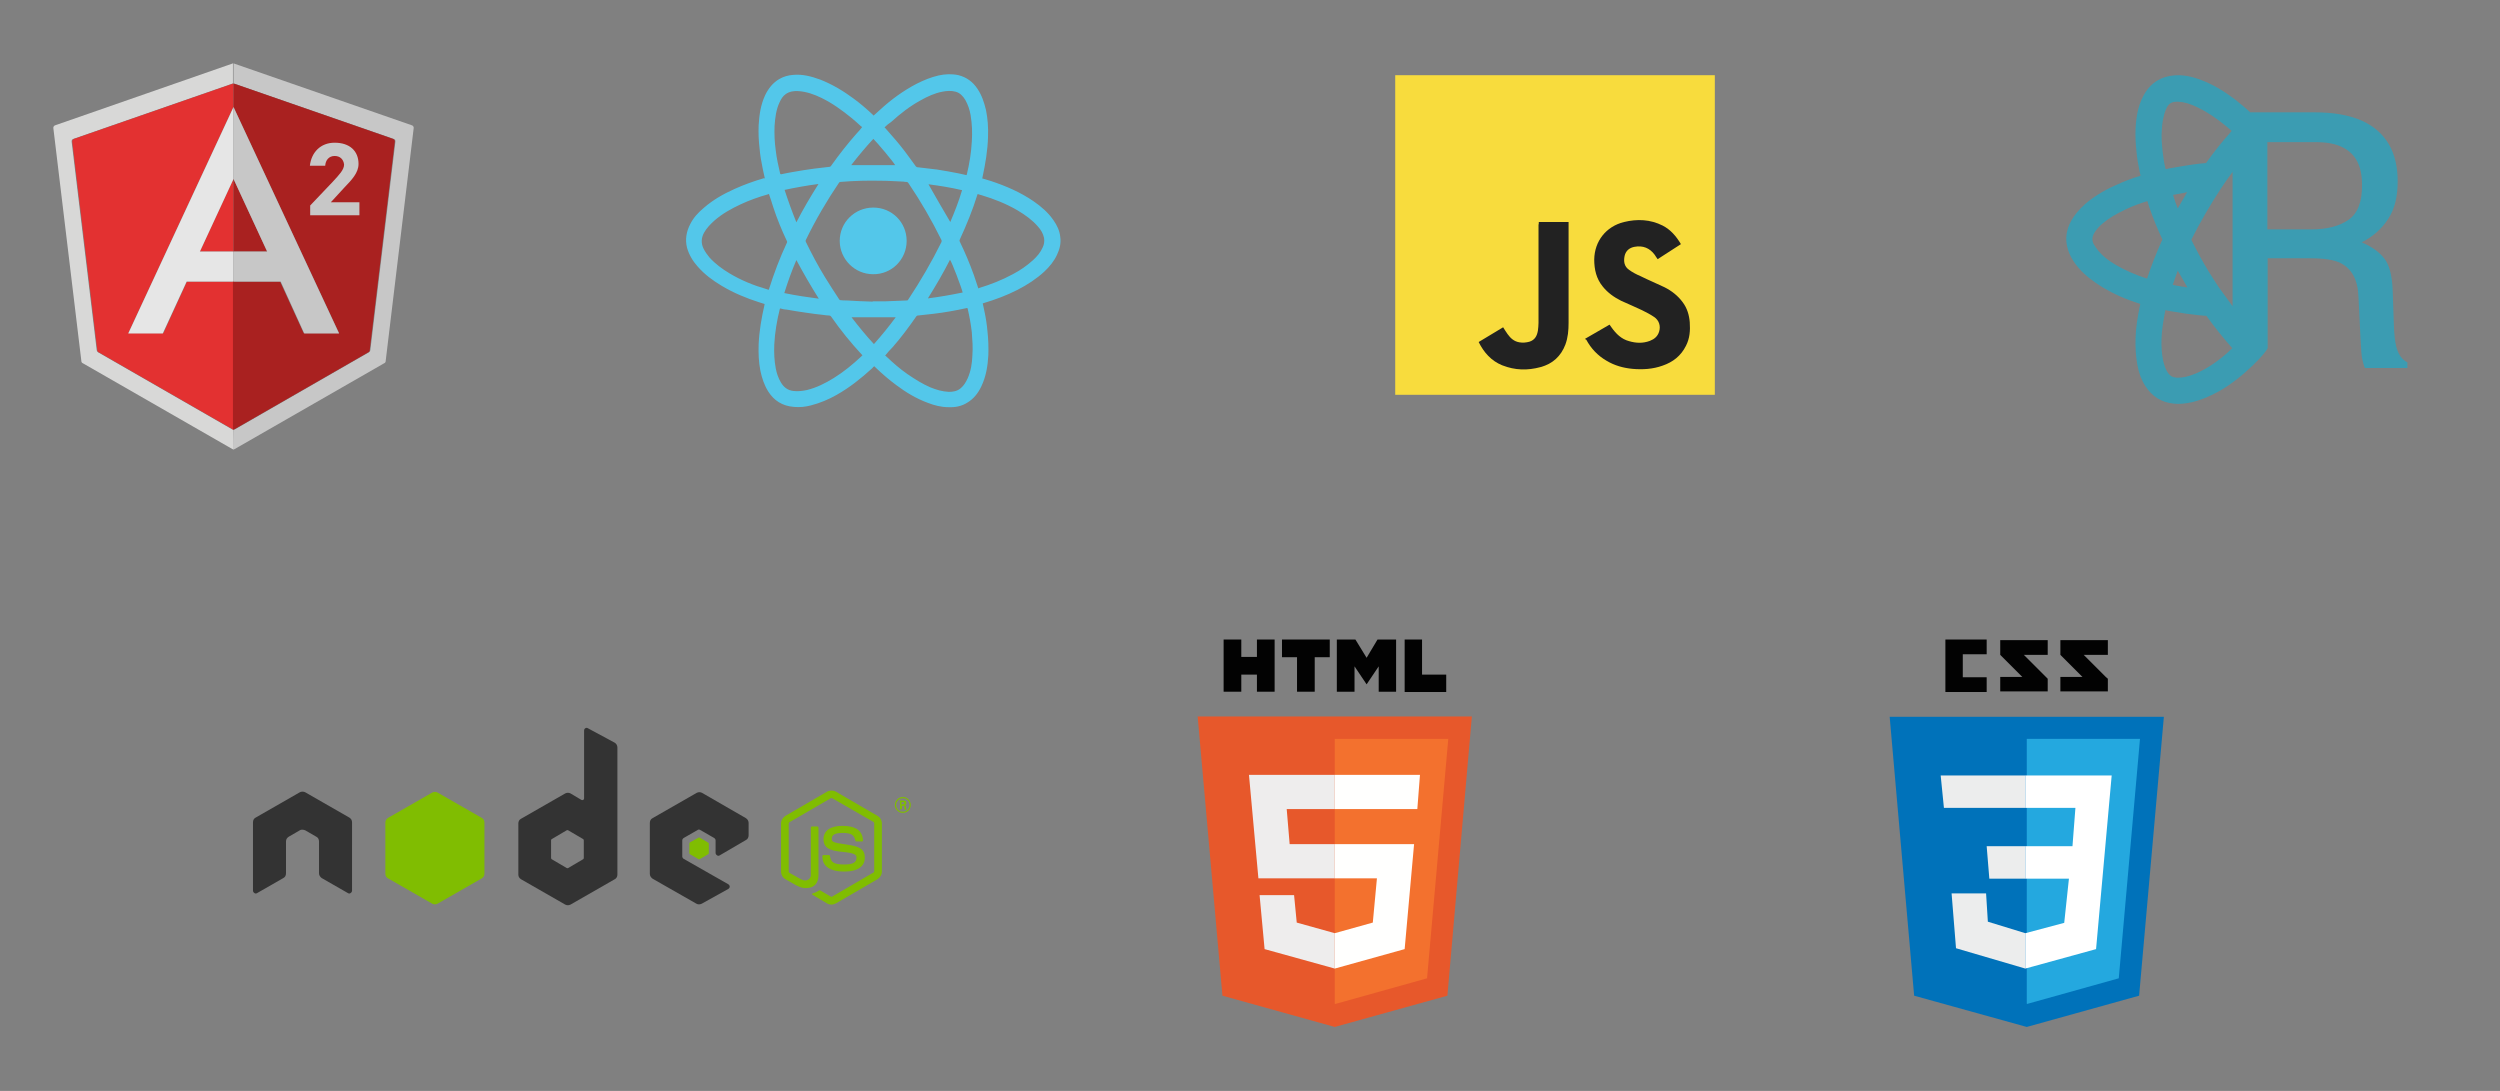 <?xml version="1.0" encoding="utf-8"?>
<!-- Generator: Adobe Illustrator 18.1.1, SVG Export Plug-In . SVG Version: 6.00 Build 0)  -->
<svg version="1.1" xmlns="http://www.w3.org/2000/svg" xmlns:xlink="http://www.w3.org/1999/xlink" x="0px" y="0px"
	 viewBox="0 0 847.9 370" enable-background="new 0 0 847.9 370" xml:space="preserve">
<rect x="0" y="0" width="847.9" height="370" fill="#808080" stroke="none"/>
<g id="Layer_1">
	<g>
		<defs>
			<path id="SVGID_1_" d="M536.6,115.3c2.9-1.7,5.8-3.3,8.7-5c0.3,0.4,0.5,0.8,0.8,1.1c1.6,2.2,3.5,4,6.2,4.8c2.5,0.7,5,0.8,7.4-0.1
				c1.6-0.6,2.8-1.6,3.3-3.3c0.6-2,0-4-1.8-5.3c-1.3-0.9-2.8-1.7-4.3-2.4c-2.5-1.2-5-2.2-7.4-3.4c-2.5-1.2-4.7-2.8-6.5-5
				c-2.3-2.8-3.1-6.1-3-9.7c0.1-6.5,4.2-11.7,10.6-13.3c4.7-1.1,9.3-1,13.7,1.3c2.9,1.5,4.9,3.8,6.5,6.6c-2.8,1.8-5.5,3.5-8.3,5.3
				c-0.4-0.6-0.7-1.1-1.1-1.6c-1.8-2.4-4.2-3.3-7.2-2.8c-1.8,0.3-3.1,1.4-3.6,3.3c-0.5,1.9-0.1,3.8,1.6,5c1.3,0.9,2.7,1.7,4.2,2.4
				c2.8,1.3,5.6,2.5,8.3,3.9c2.5,1.3,4.8,3,6.5,5.3c1.5,2.1,2.3,4.5,2.5,7.1c0.3,2.9,0,5.7-1.3,8.4c-1.8,3.5-4.7,5.8-8.3,7
				c-3.5,1.2-7.1,1.5-10.8,1.1c-3.3-0.3-6.4-1.2-9.3-2.9c-3.1-1.8-5.4-4.3-7.1-7.4C536.8,115.6,536.7,115.5,536.6,115.3z"/>
		</defs>
		<clipPath id="SVGID_2_">
			<use xlink:href="#SVGID_1_"  overflow="visible"/>
		</clipPath>
		<g clip-path="url(#SVGID_2_)">
			<defs>
				<rect id="SVGID_3_" x="-1288" y="-4788.3" width="2517.7" height="7425.5"/>
			</defs>
			<clipPath id="SVGID_4_">
				<use xlink:href="#SVGID_3_"  overflow="visible"/>
			</clipPath>
			<rect x="527.9" y="64.3" clip-path="url(#SVGID_4_)" fill="#222222" width="54.5" height="70.7"/>
		</g>
	</g>
	<g>
		<defs>
			<path id="SVGID_5_" d="M520.2,73.7h10.6c0,0.2,0,0.3,0,0.5v35.4c0,2.7-0.2,5.3-1.2,7.8c-1.6,4.1-4.5,6.8-8.8,8
				c-4.6,1.3-9.2,1.2-13.6-0.7c-3.9-1.6-6.5-4.5-8.4-8.3c2.9-1.8,5.8-3.5,8.7-5.3c0.5,0.8,1,1.7,1.5,2.5c1,1.5,2.3,2.6,4.2,2.9
				c1.2,0.2,2.4,0.1,3.6-0.2c2-0.6,2.8-2.1,3.1-4c0.1-0.9,0.2-1.8,0.2-2.8c0-11.6,0-23.2,0-34.8C520.2,74.4,520.2,74.1,520.2,73.7z"
				/>
		</defs>
		<clipPath id="SVGID_6_">
			<use xlink:href="#SVGID_5_"  overflow="visible"/>
		</clipPath>
		<g clip-path="url(#SVGID_6_)">
			<defs>
				<rect id="SVGID_7_" x="-1288" y="-4788.3" width="2517.7" height="7425.5"/>
			</defs>
			<clipPath id="SVGID_8_">
				<use xlink:href="#SVGID_7_"  overflow="visible"/>
			</clipPath>
			<rect x="490.1" y="65" clip-path="url(#SVGID_8_)" fill="#222222" width="49.4" height="70"/>
		</g>
	</g>
	<g>
		<g>
			<path fill="#D8D8D7" d="M79.2,145.7c-0.2,0-0.3,0-0.5-0.1l-45.4-26.1c-0.3-0.2-0.4-0.4-0.5-0.7l-8.5-70.7c-0.1-0.5,0.2-0.9,0.6-1
				l53.8-18.7c0.1,0,0.2-0.1,0.3-0.1v-6.8c-0.1,0-0.2,0-0.3,0.1L18.7,42.5c-0.4,0.1-0.7,0.6-0.6,1l9.5,79c0,0.3,0.2,0.6,0.5,0.7
				l50.7,29.1c0.1,0.1,0.3,0.1,0.5,0.1l0,0L79.2,145.7L79.2,145.7z"/>
			<polygon fill="#E33131" points="79.2,85.3 79.2,60.7 67.8,85.3 			"/>
			<path fill="#E33131" d="M78.9,28.4L25.1,47.1c-0.4,0.1-0.7,0.6-0.6,1l8.5,70.7c0,0.3,0.2,0.6,0.5,0.7l45.4,26.1
				c0.1,0.1,0.3,0.1,0.5,0.1l0,0V95.5h-16l-8,17.5H43.5l35.7-76.8l0,0v-7.9C79.1,28.4,79,28.4,78.9,28.4z"/>
			<polygon fill="#E6E6E6" points="67.8,85.3 79.2,60.7 79.2,36.3 79.2,36.3 43.5,113.1 55.2,113.1 63.3,95.5 79.2,95.5 79.2,85.3 
							"/>
			<path fill="#C7C7C7" d="M79.2,145.7c0.2,0,0.3,0,0.5-0.1l45.4-26.1c0.3-0.2,0.4-0.4,0.5-0.7l8.5-70.7c0.1-0.5-0.2-0.9-0.6-1
				L79.5,28.4c-0.1,0-0.2-0.1-0.3-0.1v-6.8c0.1,0,0.2,0,0.3,0.1l60.2,20.9c0.4,0.1,0.7,0.6,0.6,1l-9.5,79c0,0.3-0.2,0.6-0.5,0.7
				l-50.7,29.1c-0.1,0.1-0.3,0.1-0.5,0.1l0,0L79.2,145.7L79.2,145.7z"/>
			<polygon fill="#A92120" points="79.2,85.3 79.2,60.7 90.6,85.3 			"/>
			<path fill="#A92120" d="M79.5,28.4l53.8,18.7c0.4,0.1,0.7,0.6,0.6,1l-8.5,70.7c0,0.3-0.2,0.6-0.5,0.7l-45.4,26.1
				c-0.1,0.1-0.3,0.1-0.5,0.1l0,0V95.5h16l8,17.5H115L79.2,36.3l0,0v-7.9C79.3,28.4,79.4,28.4,79.5,28.4z"/>
			<polygon fill="#C7C7C7" points="90.6,85.3 79.2,60.7 79.2,36.3 79.2,36.3 115,113.1 103.2,113.1 95.2,95.5 79.2,95.5 79.2,85.3 
							"/>
		</g>
		<g>
			<path fill="#C7C7C7" d="M113.5,52.9c-2,0-3.1,1.5-3.2,3.3h-5.2c0.5-4.5,3.6-7.8,8.4-7.8c5.1,0,8.1,2.8,8.1,7.2c0,3-2.3,5.4-4.8,8
				l-4.6,5h9.7V73h-16.7v-3.3l7.7-8.1c2.1-2.3,3.8-4,3.8-5.8C116.5,54.1,115.4,52.9,113.5,52.9z"/>
		</g>
	</g>
	<g>
		<polygon fill="#0072BA" points="687.4,243.1 640.9,243.1 649.2,337.7 687.4,348.3 725.5,337.7 733.9,243.1 		"/>
		<polygon fill="#24A8DF" points="687.4,340.4 687.5,340.5 718.6,331.8 725.8,250.6 687.4,250.6 		"/>
		<g>
			<polygon fill="#ECEDED" points="673.8,287 674.7,298 686.9,298 686.9,287 			"/>
			<polygon fill="#ECEDED" points="674.2,312.6 673.6,303 661.9,303 663.4,321.6 686.9,328.5 686.9,316.5 			"/>
			<polygon fill="#ECEDED" points="658.2,263 659.3,274 686.9,274 686.9,263 			"/>
		</g>
		<polygon fill="#FFFFFF" points="716.2,263 686.9,263 686.9,274 703.9,274 702.9,287 686.9,287 686.9,298 701.7,298 700.1,313 
			686.9,316.5 686.9,328.5 710.9,321.9 		"/>
		<g>
			<polygon fill="#020202" points="694.5,217.1 678.4,217.1 678.4,222.1 678.4,222.1 678.4,222.1 685.9,229.6 678.4,229.6 
				678.4,234.5 690.9,234.5 691.9,234.5 694.5,234.5 694.5,231.8 694.5,230.2 693.9,229.6 686.4,222.1 694.5,222.1 			"/>
			<polygon fill="#020202" points="714.9,217.1 698.8,217.1 698.8,222.1 698.8,222.1 698.8,222.1 706.3,229.6 698.8,229.6 
				698.8,234.5 711.2,234.5 712.3,234.5 714.9,234.5 714.9,231.8 714.9,230.2 714.2,229.6 706.7,222.1 714.9,222.1 			"/>
			<polygon fill="#020202" points="673.8,221.9 673.8,216.9 665.7,216.9 659.8,216.9 659.8,221.9 659.8,229.7 659.8,230.9 
				659.8,234.7 673.8,234.7 673.8,229.7 665.7,229.7 665.7,221.9 			"/>
		</g>
	</g>
	<g>
		<polygon fill="#E7582B" points="452.7,243 406.2,243 414.6,337.7 452.7,348.3 490.9,337.7 499.2,243 		"/>
		<polygon fill="#F3712E" points="452.7,340.4 452.9,340.5 484,331.8 491.2,250.6 452.7,250.6 		"/>
		<polygon fill="none" points="437.4,286.3 452.7,286.3 452.7,274.4 436.4,274.4 		"/>
		<g>
			<polygon fill="#EEEDED" points="437.4,286.3 436.4,274.4 452.7,274.4 452.7,262.8 423.6,262.8 426.8,297.9 452.7,297.9 
				452.7,286.3 			"/>
			<polygon fill="#EEEDED" points="439.8,312.9 438.9,303.6 427.2,303.6 428.9,321.9 452.7,328.5 452.7,316.5 			"/>
		</g>
		<g>
			<polygon fill="#FFFFFE" points="479.6,286.3 452.7,286.3 452.7,297.9 467,297.9 465.6,312.9 452.7,316.5 452.7,328.5 
				476.4,321.9 			"/>
			<polygon fill="#FFFFFE" points="480.7,274.4 481.6,262.8 452.7,262.8 452.7,274.4 			"/>
		</g>
		<polygon fill="#020202" points="451,216.9 445.9,216.9 439.9,216.9 434.8,216.9 434.8,222.9 439.9,222.9 439.9,234.6 445.9,234.6 
			445.9,222.9 451,222.9 		"/>
		<polygon fill="#020202" points="426.3,216.9 426.3,222.8 421,222.8 421,216.9 415,216.9 415,234.6 421,234.6 421,228.8 
			426.3,228.8 426.3,234.6 432.3,234.6 432.3,216.9 		"/>
		<polygon fill="#020202" points="482.3,228.8 482.3,216.9 476.4,216.9 476.4,228.8 476.4,234.6 476.4,234.7 490.5,234.7 
			490.5,228.8 		"/>
		<polygon fill="#020202" points="467.6,216.9 467.2,216.9 463.5,223.1 459.7,216.9 459.4,216.9 453.4,216.9 453.4,234.6 
			459.4,234.6 459.4,226 463.5,232.1 467.6,226 467.6,234.6 473.5,234.6 473.5,216.9 		"/>
	</g>
	<g>
		<path fill="#F8DC3D" d="M473.2,133.9c0-36.1,0-72.2,0-108.4c36.1,0,72.2,0,108.4,0c0,36.1,0,72.2,0,108.4
			C545.5,133.9,509.4,133.9,473.2,133.9z"/>
		<path fill="#222222" d="M537.6,114.9c2.8-1.6,5.5-3.2,8.3-4.8c0.3,0.4,0.5,0.7,0.7,1c1.5,2.1,3.3,3.9,5.9,4.6
			c2.4,0.7,4.7,0.8,7.1-0.1c1.5-0.6,2.6-1.5,3.1-3.1c0.6-1.9,0-3.9-1.7-5c-1.3-0.9-2.7-1.6-4.1-2.3c-2.3-1.1-4.7-2.1-7.1-3.2
			c-2.4-1.2-4.5-2.7-6.2-4.8c-2.2-2.7-2.9-5.8-2.9-9.2c0.1-6.2,4-11.2,10.1-12.7c4.5-1.1,8.9-0.9,13.1,1.2c2.7,1.4,4.6,3.6,6.2,6.3
			c-2.6,1.7-5.3,3.4-7.9,5.1c-0.4-0.5-0.7-1.1-1-1.5c-1.7-2.3-4-3.2-6.8-2.7c-1.7,0.3-3,1.3-3.4,3.1c-0.4,1.9-0.1,3.6,1.5,4.7
			c1.2,0.9,2.6,1.6,4,2.2c2.6,1.3,5.3,2.4,8,3.7c2.4,1.2,4.6,2.9,6.2,5.1c1.5,2,2.2,4.3,2.4,6.8c0.2,2.8,0,5.5-1.3,8
			c-1.7,3.4-4.4,5.5-7.9,6.7c-3.3,1.2-6.8,1.4-10.2,1.1c-3.1-0.3-6.1-1.1-8.9-2.8c-2.9-1.7-5.2-4.1-6.8-7.1
			C537.8,115.2,537.7,115.1,537.6,114.9z"/>
		<path fill="#222222" d="M521.9,75.3c3.4,0,6.8,0,10.1,0c0,0.2,0,0.3,0,0.5c0,11.2,0,22.5,0,33.7c0,2.5-0.2,5-1.1,7.4
			c-1.5,3.9-4.3,6.5-8.4,7.6c-4.4,1.2-8.7,1.1-13-0.6c-3.7-1.5-6.2-4.3-8-7.9c2.8-1.7,5.5-3.3,8.3-5c0.5,0.8,1,1.6,1.5,2.3
			c1,1.4,2.2,2.5,4,2.8c1.1,0.2,2.3,0.1,3.4-0.2c1.9-0.6,2.6-2,2.9-3.8c0.1-0.9,0.2-1.7,0.2-2.6c0-11.1,0-22.1,0-33.2
			C521.9,76,521.9,75.7,521.9,75.3z"/>
	</g>
	<g>
		<path fill="#333333" d="M119.4,278.9c0-0.7-0.3-1.2-0.9-1.6l-15-8.6c-0.2-0.1-0.5-0.2-0.8-0.2c0,0-0.1,0-0.2,0
			c-0.3,0-0.6,0.1-0.8,0.2l-15,8.6c-0.6,0.3-0.9,0.9-0.9,1.6l0,23.2c0,0.3,0.2,0.6,0.5,0.8c0.3,0.2,0.6,0.2,0.9,0l8.9-5.1
			c0.6-0.3,0.9-0.9,0.9-1.6v-10.8c0-0.7,0.3-1.2,0.9-1.6l3.8-2.2c0.3-0.2,0.6-0.2,0.9-0.2c0.3,0,0.6,0.1,0.9,0.2l3.8,2.2
			c0.6,0.3,0.9,0.9,0.9,1.6v10.8c0,0.7,0.4,1.2,0.9,1.6l8.9,5.1c0.3,0.2,0.6,0.2,0.9,0c0.3-0.2,0.5-0.5,0.5-0.8L119.4,278.9z"/>
		<path fill="#333333" d="M199.4,247c-0.3-0.2-0.6-0.2-0.9,0c-0.3,0.2-0.4,0.5-0.4,0.8v23c0,0.2-0.1,0.4-0.3,0.5
			c-0.2,0.1-0.4,0.1-0.6,0l-3.7-2.2c-0.6-0.3-1.2-0.3-1.8,0l-15,8.6c-0.6,0.3-0.9,0.9-0.9,1.6v17.3c0,0.7,0.3,1.2,0.9,1.6l15,8.6
			c0.6,0.3,1.2,0.3,1.8,0l15-8.6c0.6-0.3,0.9-0.9,0.9-1.6v-43.1c0-0.7-0.4-1.3-0.9-1.6L199.4,247z M198,291c0,0.2-0.1,0.3-0.2,0.4
			l-5.1,3c-0.1,0.1-0.3,0.1-0.5,0l-5.1-3c-0.1-0.1-0.2-0.2-0.2-0.4V285c0-0.2,0.1-0.3,0.2-0.4l5.1-3c0.1-0.1,0.3-0.1,0.5,0l5.1,3
			c0.1,0.1,0.2,0.2,0.2,0.4V291z"/>
		<path fill="#333333" d="M253,284.9c0.6-0.3,0.9-0.9,0.9-1.6v-4.2c0-0.6-0.3-1.2-0.9-1.6l-14.9-8.6c-0.6-0.3-1.2-0.3-1.8,0l-15,8.6
			c-0.6,0.3-0.9,0.9-0.9,1.6v17.3c0,0.7,0.4,1.2,0.9,1.6l14.9,8.5c0.5,0.3,1.2,0.3,1.8,0l9-5c0.3-0.2,0.5-0.5,0.5-0.8
			s-0.2-0.6-0.5-0.8l-15.1-8.6c-0.3-0.2-0.5-0.5-0.5-0.8V285c0-0.3,0.2-0.6,0.5-0.8l4.7-2.7c0.3-0.2,0.6-0.2,0.9,0l4.7,2.7
			c0.3,0.2,0.5,0.5,0.5,0.8v4.3c0,0.3,0.2,0.6,0.5,0.8s0.6,0.2,0.9,0L253,284.9z"/>
		<path fill="#80BD01" d="M146.6,268.8c0.6-0.3,1.2-0.3,1.8,0l15,8.6c0.6,0.3,0.9,0.9,0.9,1.6v17.3c0,0.7-0.3,1.2-0.9,1.6l-15,8.6
			c-0.6,0.3-1.2,0.3-1.8,0l-15-8.6c-0.6-0.3-0.9-0.9-0.9-1.6V279c0-0.7,0.3-1.2,0.9-1.6L146.6,268.8z"/>
		<path fill="#80BD01" d="M282,306.8c-0.5,0-1-0.1-1.5-0.4l-4.7-2.8c-0.7-0.4-0.4-0.5-0.1-0.6c0.9-0.3,1.1-0.4,2.1-1
			c0.1-0.1,0.2,0,0.4,0l3.6,2.1c0.1,0.1,0.3,0.1,0.4,0l14.1-8.2c0.1-0.1,0.2-0.2,0.2-0.4v-16.3c0-0.2-0.1-0.3-0.2-0.4l-14.1-8.1
			c-0.1-0.1-0.3-0.1-0.4,0l-14.1,8.2c-0.1,0.1-0.2,0.2-0.2,0.4v16.3c0,0.2,0.1,0.3,0.2,0.4l3.9,2.2c2.1,1.1,3.4-0.2,3.4-1.4v-16.1
			c0-0.2,0.2-0.4,0.4-0.4h1.8c0.2,0,0.4,0.2,0.4,0.4v16.1c0,2.8-1.5,4.4-4.2,4.4c-0.8,0-1.5,0-3.3-0.9l-3.7-2.1
			c-0.9-0.5-1.5-1.5-1.5-2.6v-16.3c0-1.1,0.6-2,1.5-2.6l14.1-8.2c0.9-0.5,2.1-0.5,3,0l14.1,8.2c0.9,0.5,1.5,1.5,1.5,2.6v16.3
			c0,1.1-0.6,2-1.5,2.6l-14.1,8.2C283.1,306.6,282.5,306.8,282,306.8z"/>
		<path fill="#80BD01" d="M286.4,295.6c-6.2,0-7.5-2.8-7.5-5.2c0-0.2,0.2-0.4,0.4-0.4h1.8c0.2,0,0.4,0.1,0.4,0.4
			c0.3,1.9,1.1,2.8,4.8,2.8c3,0,4.2-0.7,4.2-2.3c0-0.9-0.4-1.6-5-2c-3.9-0.4-6.2-1.2-6.2-4.3c0-2.9,2.4-4.5,6.4-4.5
			c4.5,0,6.8,1.6,7,4.9c0,0.1,0,0.2-0.1,0.3c-0.1,0.1-0.2,0.1-0.3,0.1h-1.8c-0.2,0-0.4-0.1-0.4-0.3c-0.4-2-1.5-2.6-4.4-2.6
			c-3.2,0-3.6,1.1-3.6,2c0,1,0.4,1.3,4.8,1.9c4.3,0.6,6.4,1.4,6.4,4.4C293.4,293.8,290.9,295.6,286.4,295.6z"/>
		<path fill="#80BD01" d="M236.9,284.1c0.1-0.1,0.2-0.1,0.4,0l2.9,1.7c0.1,0.1,0.2,0.2,0.2,0.3v3.3c0,0.1-0.1,0.2-0.2,0.3l-2.9,1.7
			c-0.1,0.1-0.2,0.1-0.4,0l-2.9-1.7c-0.1-0.1-0.2-0.2-0.2-0.3V286c0-0.1,0.1-0.2,0.2-0.3L236.9,284.1z"/>
		<g>
			<path fill="#80BD01" d="M308.9,273c0,1.5-1.2,2.7-2.7,2.7c-1.5,0-2.7-1.2-2.7-2.7c0-1.5,1.3-2.7,2.7-2.7
				C307.6,270.3,308.9,271.5,308.9,273z M303.9,273c0,1.3,1,2.3,2.3,2.3c1.3,0,2.3-1,2.3-2.3c0-1.3-1-2.3-2.3-2.3
				C304.9,270.8,303.9,271.8,303.9,273z M305.2,271.5h1.1c0.4,0,1.1,0,1.1,0.8c0,0.6-0.4,0.7-0.6,0.8c0.4,0,0.4,0.3,0.5,0.7
				c0,0.2,0.1,0.7,0.2,0.8h-0.7c0-0.1-0.1-0.9-0.1-1c0-0.2-0.1-0.3-0.3-0.3h-0.5v1.2h-0.6L305.2,271.5L305.2,271.5z M305.7,272.8
				h0.5c0.4,0,0.5-0.3,0.5-0.4c0-0.4-0.3-0.4-0.4-0.4h-0.5L305.7,272.8L305.7,272.8z"/>
		</g>
	</g>
	<g>
		<path fill="#53C7EA" d="M259.4,60.5c-0.2-1.1-0.5-2.1-0.7-3.2c-0.5-2.4-0.9-4.7-1.1-7.1c-0.3-2.6-0.4-5.1-0.3-7.7
			c0.2-3.5,0.7-7,2.2-10.2c1.1-2.3,2.6-4.2,4.8-5.5c1.4-0.8,3-1.3,4.7-1.4c3.2-0.3,6.2,0.5,9.2,1.6c4.1,1.6,7.9,3.9,11.4,6.5
			c2.3,1.7,4.4,3.5,6.4,5.4c0.1,0.1,0.2,0.2,0.3,0.3c0.7-0.6,1.4-1.3,2.1-1.9c3.8-3.5,7.9-6.5,12.5-8.9c2.4-1.2,4.8-2.2,7.4-2.8
			c2.3-0.5,4.5-0.6,6.8-0.1c2.7,0.7,4.8,2.2,6.4,4.6c1.5,2.2,2.3,4.7,2.9,7.2c0.6,2.9,0.8,5.9,0.7,8.9c-0.1,4.7-0.9,9.4-1.9,14
			c0,0.1,0,0.2-0.1,0.3c1,0.3,2,0.6,3,0.9c5.1,1.7,10,3.8,14.5,6.9c2.6,1.8,4.9,3.8,6.7,6.4c1.2,1.7,2.1,3.6,2.3,5.7
			c0.3,2.1-0.2,4.1-1.1,6c-1,2.2-2.6,4.1-4.3,5.7c-2.7,2.5-5.8,4.5-9.1,6.2c-3.7,1.9-7.5,3.3-11.5,4.5c-0.1,0-0.2,0.1-0.3,0.1
			c0.2,0.8,0.3,1.5,0.5,2.3c0.5,2.3,0.9,4.7,1.1,7.1c0.3,2.7,0.4,5.5,0.3,8.2c-0.2,3.7-0.8,7.3-2.4,10.6c-1.1,2.3-2.6,4.2-4.8,5.5
			c-1.9,1.2-4.1,1.6-6.3,1.5c-2.5,0-4.8-0.6-7.1-1.5c-3.8-1.4-7.3-3.5-10.5-5.9c-2.6-1.9-5-4-7.3-6.2c-0.1-0.1-0.2-0.2-0.3-0.3
			c-0.2,0.2-0.5,0.4-0.7,0.7c-3.7,3.4-7.6,6.5-12,9c-2.8,1.6-5.7,2.8-8.8,3.6c-1.9,0.5-3.8,0.7-5.8,0.5c-3.8-0.3-6.7-2.1-8.7-5.3
			c-1.3-2.1-2.1-4.5-2.6-6.9c-0.6-3-0.7-6-0.6-9.1c0.2-4.5,1-9,2-13.4c0,0,0-0.1,0-0.2c-0.7-0.2-1.3-0.4-1.9-0.6
			c-4.4-1.4-8.7-3.2-12.7-5.6c-3-1.8-5.7-3.8-8-6.4c-1.7-1.9-3-4-3.7-6.5c-0.7-2.8-0.2-5.5,1.1-8c1.1-2.2,2.7-3.9,4.6-5.5
			c3.1-2.7,6.6-4.7,10.4-6.4c3.3-1.5,6.7-2.7,10.1-3.7C259.2,60.6,259.3,60.6,259.4,60.5z M296,102.3c0,0,0-0.1,0-0.1
			c1.4,0,2.8,0,4.2,0c2.5-0.1,4.9-0.2,7.4-0.3c0.3,0,0.4-0.2,0.5-0.4c4.1-6.2,7.9-12.7,11.2-19.4c0.1-0.3,0.1-0.5,0-0.7
			c-3.3-6.7-7-13.1-11.2-19.3c-0.2-0.2-0.3-0.4-0.6-0.4c-0.3,0-0.7,0-1-0.1c-2.5-0.1-5.1-0.3-7.6-0.3c-4.6-0.1-9.2,0-13.9,0.4
			c-0.1,0-0.3,0.1-0.4,0.2c-4.2,6.2-8,12.7-11.3,19.5c-0.1,0.2-0.1,0.4,0,0.6c2,4.1,4.1,8.1,6.5,12c1.5,2.5,3.2,5,4.8,7.5
			c0.1,0.1,0.2,0.3,0.4,0.3c0.7,0.1,1.5,0.1,2.2,0.1C290,102.1,293,102.2,296,102.3z M260.8,65.8c-0.1,0-0.2,0-0.3,0.1
			c-3.2,0.9-6.3,2-9.3,3.4c-3.2,1.5-6.3,3.2-9,5.6c-1.3,1.2-2.5,2.4-3.4,4c-1,1.8-1.1,3.7-0.1,5.6c0.5,1,1.2,1.9,1.9,2.8
			c2,2.2,4.3,3.9,6.8,5.4c4,2.4,8.2,4.1,12.7,5.4c0.2,0.1,0.4,0.1,0.6,0.2c0-0.1,0.1-0.2,0.1-0.2c1.7-5.4,3.7-10.7,6.1-15.8
			c0.1-0.2,0.1-0.3,0-0.5c-1.8-3.8-3.4-7.7-4.7-11.7C261.7,68.5,261.3,67.2,260.8,65.8z M264.6,104.6c0,0.1-0.1,0.1-0.1,0.1
			c-1,4-1.7,8.1-1.9,12.2c-0.1,2.7,0,5.4,0.5,8c0.3,1.7,0.9,3.4,1.8,4.9c1,1.6,2.3,2.6,4.2,2.8c1.5,0.2,3,0,4.5-0.3
			c3.3-0.8,6.3-2.3,9.2-4.1c3.4-2.1,6.4-4.6,9.3-7.3c0.1-0.1,0.3-0.3,0.4-0.4c0-0.1-0.1-0.1-0.1-0.1c-3.8-4.1-7.3-8.4-10.5-13
			c-0.2-0.3-0.5-0.4-0.8-0.4c-0.6,0-1.2-0.1-1.9-0.2c-1.8-0.2-3.7-0.4-5.5-0.7c-2.3-0.3-4.6-0.7-6.9-1.1
			C266.1,105,265.4,104.8,264.6,104.6z M300.2,120.6c0.1,0.1,0.2,0.1,0.3,0.2c2.3,2.2,4.7,4.3,7.3,6.1c2.5,1.7,5,3.3,7.8,4.5
			c2,0.8,4,1.4,6.2,1.5c1.4,0,2.8-0.2,4-1.2c1.1-0.9,1.8-2.1,2.4-3.4c1.1-2.5,1.5-5.1,1.6-7.8c0.2-2.6,0-5.2-0.2-7.8
			c-0.3-2.7-0.8-5.4-1.4-8c-0.1-0.2-0.1-0.3-0.4-0.2c-1.9,0.4-3.8,0.8-5.6,1.1c-1.8,0.3-3.6,0.6-5.4,0.8c-1.8,0.2-3.6,0.4-5.4,0.6
			c-0.3,0-0.5,0.1-0.7,0.4c-2.5,3.6-5.1,7.1-8,10.4C301.8,118.7,301,119.6,300.2,120.6z M292.4,43.1c-0.1-0.1-0.2-0.2-0.3-0.2
			c-1.1-1-2.2-2-3.3-2.9c-3.2-2.6-6.5-5-10.2-6.8c-2.5-1.2-5-2.1-7.8-2.3c-1.5-0.1-3,0.1-4.3,1c-1,0.7-1.6,1.7-2.1,2.8
			c-1.2,2.5-1.5,5.3-1.7,8c-0.1,2.8,0,5.5,0.4,8.3c0.3,2.7,0.9,5.3,1.5,7.9c0.1,0.2,0.2,0.2,0.4,0.2c1.4-0.3,2.8-0.6,4.1-0.8
			c2.3-0.4,4.7-0.8,7-1.1c1.7-0.2,3.4-0.4,5.1-0.6c0.3,0,0.5-0.1,0.7-0.4c2.7-3.8,5.6-7.5,8.7-11C291.2,44.6,291.8,43.9,292.4,43.1z
			 M300,43.2c0.1,0.1,0.2,0.2,0.3,0.3c1.6,1.9,3.3,3.7,4.9,5.7c1.9,2.3,3.6,4.8,5.4,7.2c0.1,0.1,0.2,0.2,0.4,0.3
			c2.3,0.3,4.5,0.5,6.8,0.8c2.4,0.4,4.9,0.8,7.3,1.3c0.9,0.2,1.8,0.4,2.7,0.6c0-0.1,0.1-0.2,0.1-0.2c0.9-3.7,1.5-7.4,1.7-11.2
			c0.2-3,0.1-5.9-0.4-8.9c-0.3-1.8-0.9-3.6-1.8-5.2c-0.8-1.3-1.8-2.4-3.3-2.8c-1.5-0.4-3-0.3-4.5,0c-2.6,0.5-5,1.6-7.3,2.9
			c-3.7,2-7,4.6-10.1,7.4C301.4,41.9,300.7,42.5,300,43.2z M331.8,97.8c0.1,0,0.2,0,0.2-0.1c4-1.2,7.8-2.7,11.5-4.7
			c2.5-1.3,4.8-2.9,6.9-4.8c1.3-1.2,2.5-2.6,3.2-4.2c0.5-1,0.7-2.1,0.5-3.3c-0.3-1.5-1.1-2.8-2.1-3.9c-1.9-2.2-4.3-3.9-6.8-5.4
			c-3.9-2.3-8-3.9-12.3-5.2c-0.4-0.1-0.8-0.2-1.3-0.4c0,0.1-0.1,0.2-0.1,0.2c-1.6,5.2-3.7,10.3-6,15.3c-0.1,0.2-0.1,0.4,0,0.6
			c1.8,3.7,3.4,7.5,4.8,11.4C330.8,94.8,331.3,96.3,331.8,97.8z M326.5,99.2c-0.4-1.7-3.7-10.4-4.3-11.1c-2.3,4.5-4.8,8.8-7.5,13.1
			C318.7,100.7,322.6,100,326.5,99.2z M277.7,101.3c-2.7-4.3-5.2-8.6-7.6-13.1c-1.6,3.7-2.9,7.4-4.1,11.2
			C269.9,100.2,273.8,100.8,277.7,101.3z M296.4,116.7c2.6-2.9,5.1-6,7.4-9.1c-5,0-10,0-15,0C291.2,110.7,293.7,113.8,296.4,116.7z
			 M303.6,56c-0.6-1.1-6.3-7.9-7.4-8.9c-2.6,2.8-5.1,5.8-7.5,8.9C293.7,56,298.7,56,303.6,56z M322.3,75.3c1.5-3.5,2.9-7.1,4-10.8
			c-3.8-0.9-7.6-1.5-11.4-2C317.3,66.8,319.8,71,322.3,75.3z M266.1,64.4c1.2,3.7,2.5,7.3,4,11c2.3-4.5,4.8-8.7,7.5-13
			C273.7,62.9,269.9,63.6,266.1,64.4z"/>
		<path fill="#53C7EA" d="M307.5,81.7c0,6.3-5.1,11.4-11.4,11.3c-6.2,0-11.3-5.1-11.3-11.3c0-6.3,5.1-11.3,11.4-11.3
			C302.5,70.4,307.5,75.4,307.5,81.7z"/>
	</g>
	<path fill="#3B9CB2" d="M812.7,117.5c-0.4-1.6-0.7-4.1-0.8-7.4l-0.4-11.6c-0.2-5-1.1-8.7-2.9-10.9c-1.7-2.2-4.3-4-7.6-5.4
		c3.9-2,6.9-4.7,9-8c2.2-3.3,3.2-7.6,3.2-12.7c0-9.9-4-16.8-12-20.5c-4.2-1.9-9.6-2.9-16.1-2.9h-21.9v0c-1.7-1.6-3.5-3-5.2-4.4
		c-4-3-7.6-5.1-11.3-6.5c-3.6-1.4-6.6-1.9-9.6-1.6c-1.9,0.2-3.7,0.7-5.2,1.6c-2.3,1.3-4,3.3-5.3,6c-1.4,2.9-2.1,6.2-2.3,10.5
		c-0.1,2.4,0,4.8,0.3,7.6c0.2,2.3,0.6,4.6,1.1,7c0.1,0.4,0.2,0.9,0.3,1.3c-3.1,0.9-5.8,2-8.4,3.2c-4.3,1.9-7.6,4-10.4,6.4
		c-2.1,1.9-3.7,3.8-4.8,5.8c-1.6,3-2,6-1.2,9c0.6,2.4,1.9,4.7,3.9,7c2.1,2.4,4.7,4.4,8.1,6.5c3.7,2.2,7.7,4,12.5,5.5
		c0.1,0,0.1,0,0.2,0.1c-0.9,4.2-1.5,7.9-1.6,11.5c-0.1,3.4,0.1,6.4,0.6,9.1c0.5,2.8,1.4,5.2,2.7,7.2c2.3,3.6,5.5,5.6,9.7,6
		c1.9,0.2,3.9,0,6.2-0.5c2.9-0.7,5.8-1.9,8.9-3.6c8.7-4.8,16.7-13.8,16.7-14.8c0-1,0-30.4,0-30.4h14.4c4.7,0,8.1,0.5,10.3,1.6
		c3.8,1.9,5.9,5.7,6.1,11.4l0.7,14.4c0.2,3.4,0.3,5.7,0.6,6.9s0.5,2.1,0.9,2.9h14.4v-1.9C814.7,122,813.4,120.3,812.7,117.5z
		 M757.3,104l-4.8-6.6c-1.1-1.7-2.3-3.5-3.4-5.3c-2-3.3-4-6.9-5.9-10.8c3-6,6.6-12.1,10-17.3c1.2-1.8,2.6-3.8,4-5.7V104z
		 M733.2,44.1c0.1-2,0.4-4.6,1.4-7c0.4-1,0.9-1.6,1.4-2c0.6-0.4,1.3-0.6,2.3-0.6c0.2,0,0.4,0,0.5,0c2,0.1,4.1,0.7,6.7,2
		c3.1,1.5,6.1,3.5,9.4,6.2c0.7,0.6,1.3,1.1,2,1.7c-0.2,0.2-0.4,0.4-0.5,0.6c-2.8,3.1-5.5,6.5-8.2,10.3c-1.5,0.1-3,0.3-4.5,0.5
		c-2.2,0.3-4.4,0.7-6.7,1.1c-0.8,0.1-1.7,0.3-2.5,0.5c-0.5-2-0.8-3.9-1-5.8C733.2,48.9,733,46.4,733.2,44.1z M738.6,91.8
		c1.1,1.9,2.2,3.8,3.3,5.7c-1.7-0.3-3.4-0.5-5-0.9C737.4,95.1,738,93.5,738.6,91.8z M737,66.1c1.6-0.3,3.2-0.6,4.8-0.9
		c-1.1,1.8-2.1,3.6-3.2,5.5C738,69.2,737.5,67.7,737,66.1z M728.2,94.5c-4-1.3-7.4-2.8-10.5-4.6c-2.6-1.5-4.5-3-6-4.8
		c-0.6-0.7-1.1-1.5-1.6-2.3c-0.6-1.2-0.6-2.3,0.1-3.6c0.6-1.1,1.5-2.2,2.8-3.3c2.1-1.8,4.7-3.4,8.2-5c2.1-1,4.5-1.9,7.1-2.7
		c0.2,0.7,0.5,1.5,0.7,2.2c1.2,3.5,2.7,7.2,4.4,10.8C731.3,85.9,729.6,90.2,728.2,94.5z M749.6,124.1c-3,1.9-5.7,3.1-8.3,3.7
		c-0.9,0.2-1.8,0.3-2.6,0.3l0,0c-0.3,0-0.7,0-1-0.1c-1.1-0.1-1.9-0.7-2.6-1.8c-0.7-1.1-1.1-2.4-1.5-4.1c-0.4-2.1-0.6-4.5-0.5-7.2
		c0.1-3,0.6-6.1,1.3-9.7c0.2,0,0.3,0.1,0.5,0.1l1,0.2c1.8,0.3,3.7,0.6,5.6,0.9c1.4,0.2,2.8,0.3,4.1,0.5l1.2,0.1
		c0.5,0.1,1,0.1,1.5,0.1c2.8,3.9,5.8,7.6,8.8,11C754.7,120.5,752.2,122.4,749.6,124.1z M796.6,74.5c-3.1,2.2-7.4,3.3-12.7,3.3H769
		V48.2h16.3c3.9,0,7,0.6,9.3,1.8c4.4,2.2,6.5,6.4,6.5,12.6C801.2,68.3,799.7,72.3,796.6,74.5z"/>
</g>
<g id="Layer_2">
</g>
</svg>

